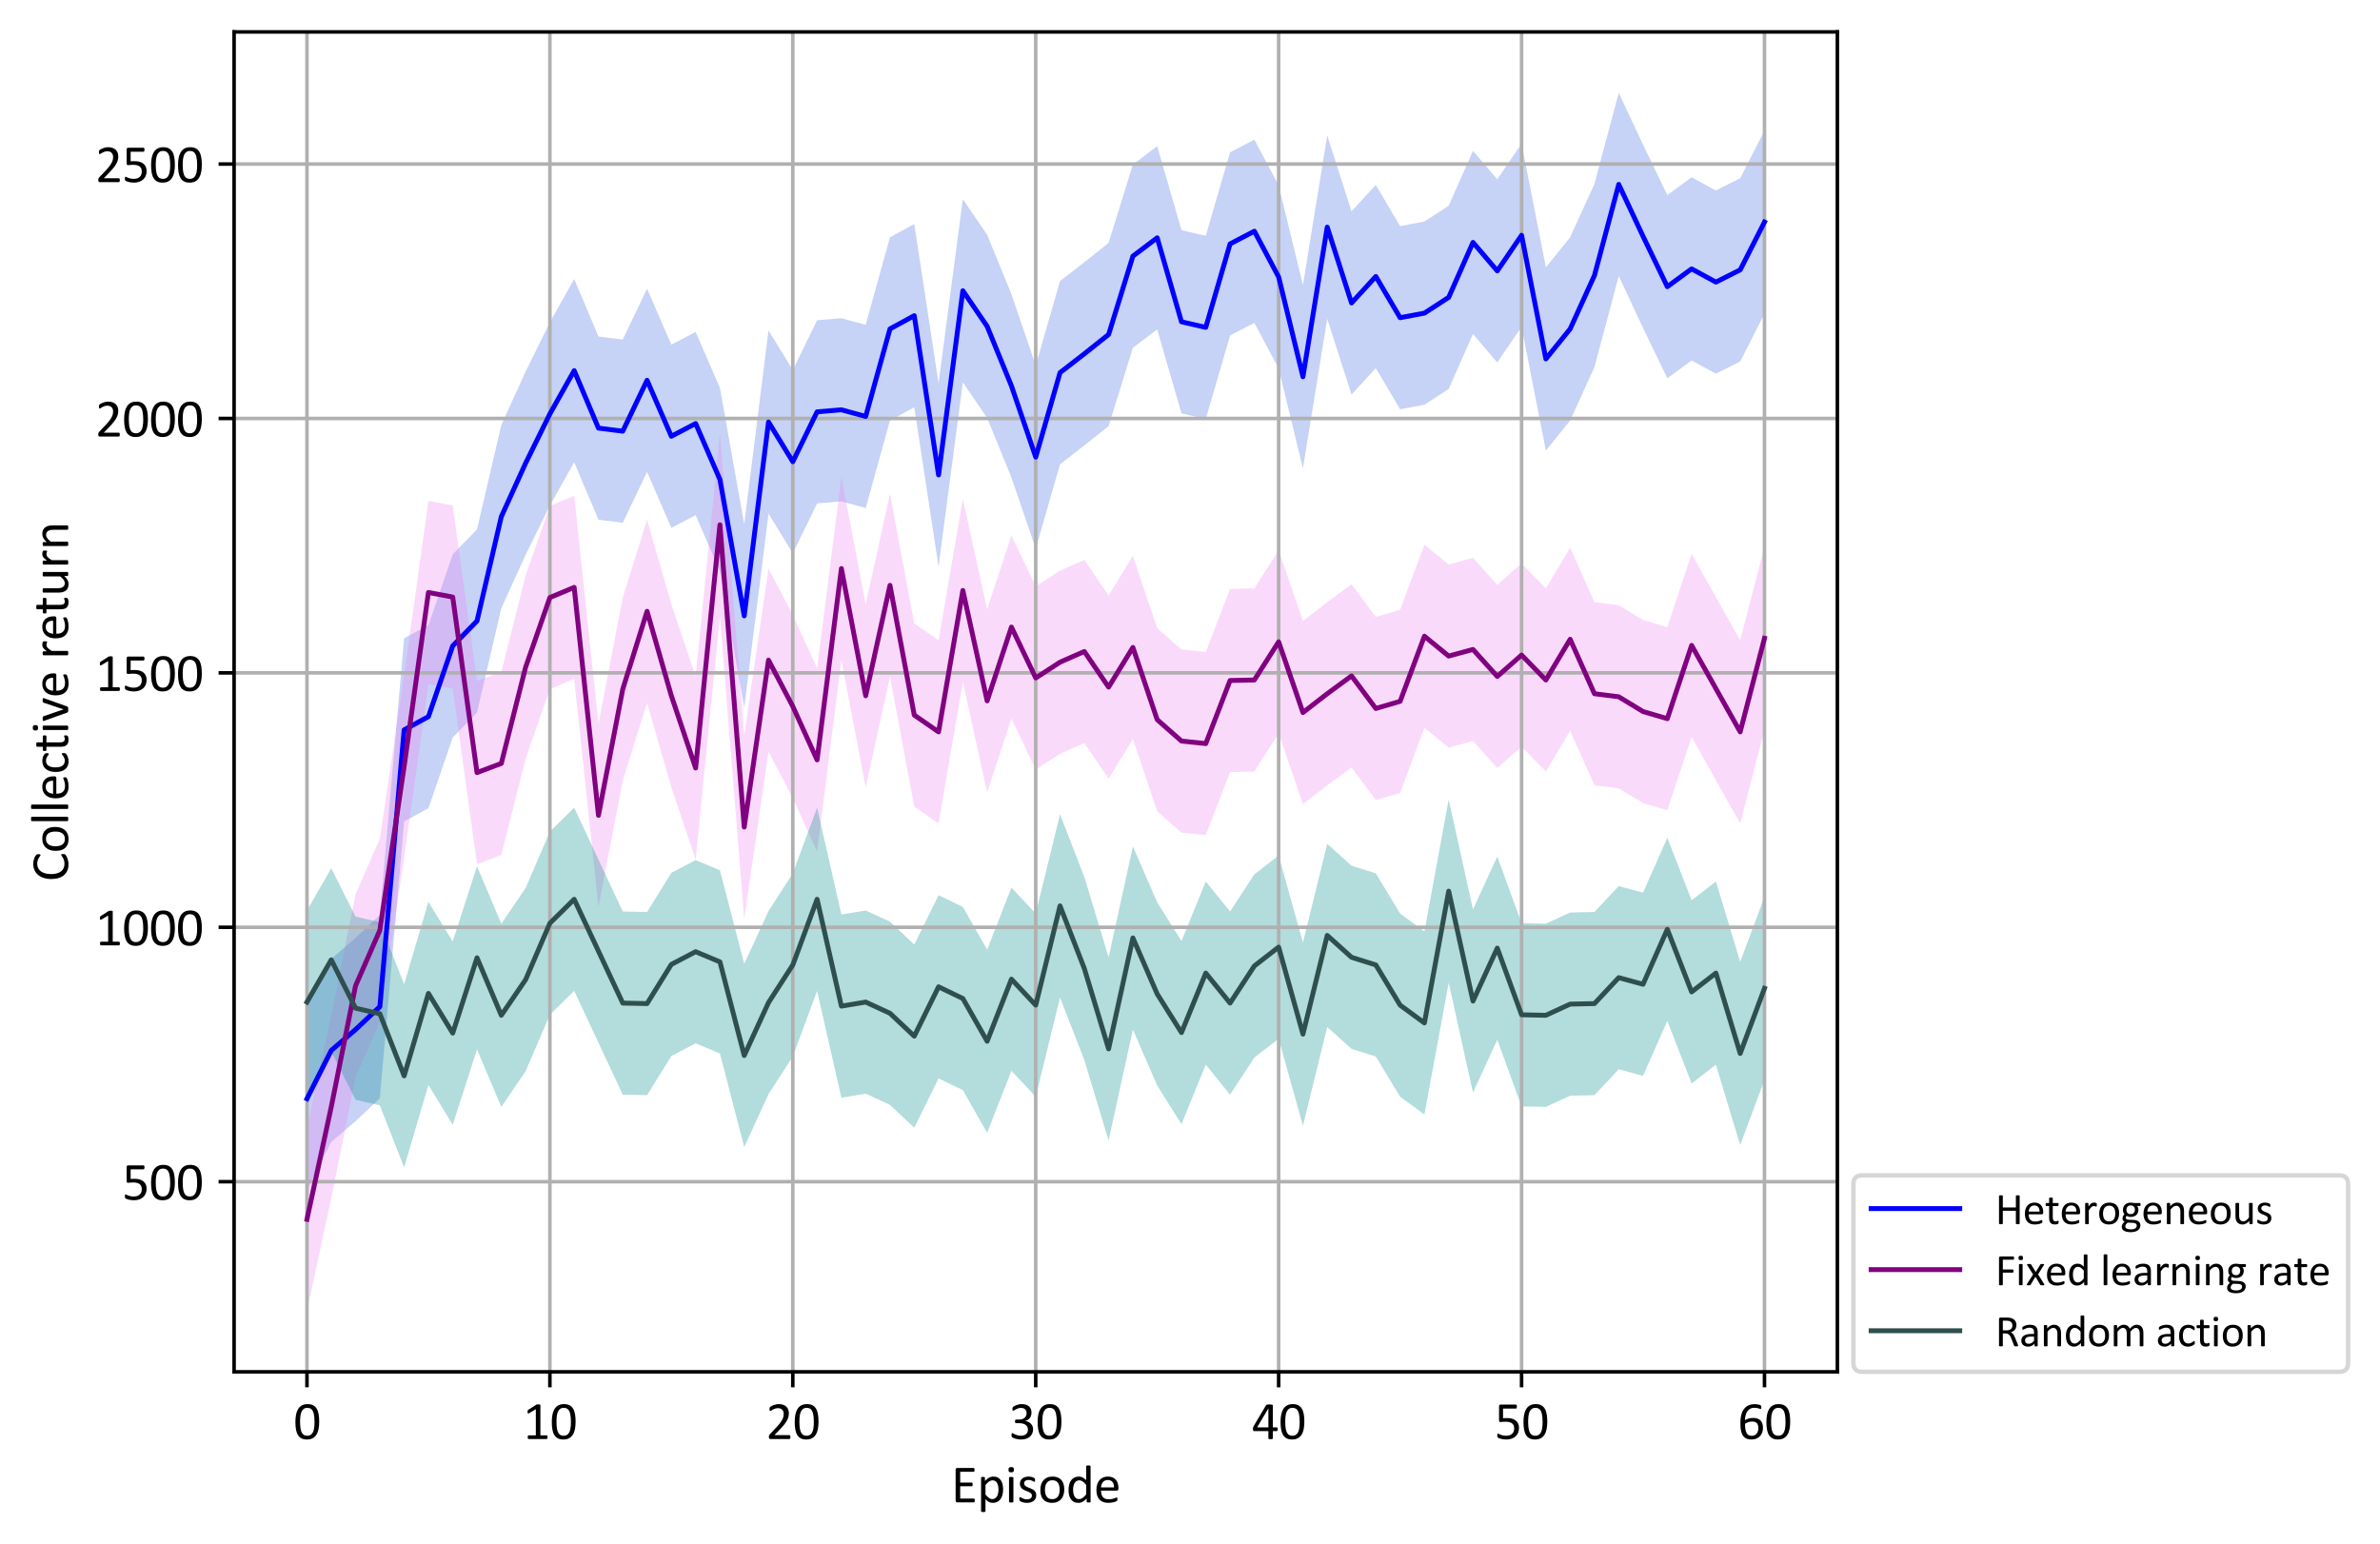 <?xml version="1.0" encoding="utf-8" standalone="no"?>
<!DOCTYPE svg PUBLIC "-//W3C//DTD SVG 1.1//EN"
  "http://www.w3.org/Graphics/SVG/1.1/DTD/svg11.dtd">
<svg height="348.391pt" version="1.1" viewBox="0 0 537.078 348.391" width="537.078pt" xmlns="http://www.w3.org/2000/svg" xmlns:xlink="http://www.w3.org/1999/xlink">
 <defs>
  <style type="text/css">*{stroke-linecap:butt;stroke-linejoin:round;}</style>
 </defs>
 <g id="figure_1">
  <g id="patch_1">
   <path d="M 0 348.391 
L 537.078 348.391 
L 537.078 0 
L 0 0 
z
" style="fill:#ffffff;"/>
  </g>
  <g id="axes_1">
   <g id="patch_2">
    <path d="M 52.826 309.6 
L 414.626 309.6 
L 414.626 7.2 
L 52.826 7.2 
z
" style="fill:#ffffff;"/>
   </g>
   <g id="PolyCollection_1">
    <path clip-path="url(#pb9761e4103)" d="M 69.271 227.3 
L 69.271 268.639 
L 74.753 257.73 
L 80.235 253.022 
L 85.717 247.855 
L 91.198 185.386 
L 96.68 182.4 
L 102.162 166.438 
L 107.644 160.811 
L 113.126 137.271 
L 118.607 125.213 
L 124.089 114.075 
L 129.571 104.314 
L 135.053 117.29 
L 140.535 117.979 
L 146.017 106.496 
L 151.498 119.127 
L 156.98 116.256 
L 162.462 128.888 
L 167.944 159.663 
L 173.426 115.912 
L 178.907 124.869 
L 184.389 113.615 
L 189.871 113.156 
L 195.353 114.649 
L 200.835 94.898 
L 206.317 91.912 
L 211.798 127.855 
L 217.28 86.285 
L 222.762 94.323 
L 228.244 107.759 
L 233.726 123.835 
L 239.207 104.773 
L 244.689 100.524 
L 250.171 96.161 
L 255.653 78.477 
L 261.135 74.343 
L 266.617 93.29 
L 272.098 94.553 
L 277.58 75.721 
L 283.062 72.85 
L 288.544 83.185 
L 294.026 105.692 
L 299.507 71.931 
L 304.989 89.041 
L 310.471 83.07 
L 315.953 92.371 
L 321.435 91.338 
L 326.917 87.778 
L 332.398 75.376 
L 337.88 81.807 
L 343.362 73.768 
L 348.844 101.673 
L 354.326 94.898 
L 359.807 82.84 
L 365.289 62.285 
L 370.771 73.998 
L 376.253 85.367 
L 381.735 81.347 
L 387.217 84.333 
L 392.698 81.577 
L 398.18 70.783 
L 398.18 29.443 
L 398.18 29.443 
L 392.698 40.237 
L 387.217 42.993 
L 381.735 40.008 
L 376.253 44.027 
L 370.771 32.658 
L 365.289 20.945 
L 359.807 41.5 
L 354.326 53.558 
L 348.844 60.333 
L 343.362 32.429 
L 337.88 40.467 
L 332.398 34.036 
L 326.917 46.438 
L 321.435 49.998 
L 315.953 51.032 
L 310.471 41.73 
L 304.989 47.701 
L 299.507 30.591 
L 294.026 64.352 
L 288.544 41.845 
L 283.062 31.51 
L 277.58 34.381 
L 272.098 53.213 
L 266.617 51.95 
L 261.135 33.003 
L 255.653 37.137 
L 250.171 54.821 
L 244.689 59.185 
L 239.207 63.433 
L 233.726 82.496 
L 228.244 66.419 
L 222.762 52.984 
L 217.28 44.945 
L 211.798 86.515 
L 206.317 50.572 
L 200.835 53.558 
L 195.353 73.309 
L 189.871 71.816 
L 184.389 72.276 
L 178.907 83.529 
L 173.426 74.572 
L 167.944 118.323 
L 162.462 87.548 
L 156.98 74.917 
L 151.498 77.788 
L 146.017 65.156 
L 140.535 76.639 
L 135.053 75.95 
L 129.571 62.974 
L 124.089 72.735 
L 118.607 83.874 
L 113.126 95.931 
L 107.644 119.472 
L 102.162 125.099 
L 96.68 141.06 
L 91.198 144.046 
L 85.717 206.515 
L 80.235 211.682 
L 74.753 216.39 
L 69.271 227.3 
z
" style="fill:#4169e1;fill-opacity:0.3;"/>
   </g>
   <g id="PolyCollection_2">
    <path clip-path="url(#pb9761e4103)" d="M 69.271 254.515 
L 69.271 295.855 
L 74.753 270.477 
L 80.235 243.146 
L 85.717 230.63 
L 91.198 193.654 
L 96.68 154.381 
L 102.162 155.414 
L 107.644 195.032 
L 113.126 192.965 
L 118.607 171.261 
L 124.089 155.529 
L 129.571 153.233 
L 135.053 204.678 
L 140.535 176.199 
L 146.017 158.63 
L 151.498 177.692 
L 156.98 193.998 
L 162.462 139.108 
L 167.944 207.319 
L 173.426 169.654 
L 178.907 180.103 
L 184.389 192.161 
L 189.871 148.984 
L 195.353 177.692 
L 200.835 152.773 
L 206.317 182.056 
L 211.798 185.845 
L 217.28 153.922 
L 222.762 178.84 
L 228.244 162.189 
L 233.726 173.673 
L 239.207 170.113 
L 244.689 167.701 
L 250.171 175.74 
L 255.653 166.783 
L 261.135 183.089 
L 266.617 187.912 
L 272.098 188.486 
L 277.58 174.247 
L 283.062 174.132 
L 288.544 165.52 
L 294.026 181.481 
L 299.507 177.233 
L 304.989 173.213 
L 310.471 180.563 
L 315.953 178.955 
L 321.435 164.256 
L 326.917 168.735 
L 332.398 167.242 
L 337.88 173.328 
L 343.362 168.505 
L 348.844 174.132 
L 354.326 164.945 
L 359.807 177.233 
L 365.289 177.922 
L 370.771 181.252 
L 376.253 182.859 
L 381.735 166.323 
L 387.217 176.084 
L 392.698 185.845 
L 398.18 164.716 
L 398.18 123.376 
L 398.18 123.376 
L 392.698 144.505 
L 387.217 134.744 
L 381.735 124.984 
L 376.253 141.52 
L 370.771 139.912 
L 365.289 136.582 
L 359.807 135.893 
L 354.326 123.606 
L 348.844 132.792 
L 343.362 127.166 
L 337.88 131.989 
L 332.398 125.902 
L 326.917 127.395 
L 321.435 122.917 
L 315.953 137.615 
L 310.471 139.223 
L 304.989 131.874 
L 299.507 135.893 
L 294.026 140.142 
L 288.544 124.18 
L 283.062 132.792 
L 277.58 132.907 
L 272.098 147.146 
L 266.617 146.572 
L 261.135 141.749 
L 255.653 125.443 
L 250.171 134.4 
L 244.689 126.362 
L 239.207 128.773 
L 233.726 132.333 
L 228.244 120.85 
L 222.762 137.5 
L 217.28 112.582 
L 211.798 144.505 
L 206.317 140.716 
L 200.835 111.433 
L 195.353 136.352 
L 189.871 107.644 
L 184.389 150.821 
L 178.907 138.764 
L 173.426 128.314 
L 167.944 165.979 
L 162.462 97.768 
L 156.98 152.658 
L 151.498 136.352 
L 146.017 117.29 
L 140.535 134.859 
L 135.053 163.338 
L 129.571 111.893 
L 124.089 114.189 
L 118.607 129.922 
L 113.126 151.625 
L 107.644 153.692 
L 102.162 114.075 
L 96.68 113.041 
L 91.198 152.314 
L 85.717 189.29 
L 80.235 201.807 
L 74.753 229.137 
L 69.271 254.515 
z
" style="fill:#ee82ee;fill-opacity:0.3;"/>
   </g>
   <g id="PolyCollection_3">
    <path clip-path="url(#pb9761e4103)" d="M 69.271 205.481 
L 69.271 246.821 
L 74.753 237.29 
L 80.235 248.199 
L 85.717 249.462 
L 91.198 263.472 
L 96.68 244.869 
L 102.162 253.826 
L 107.644 236.831 
L 113.126 249.807 
L 118.607 241.768 
L 124.089 229.022 
L 129.571 223.625 
L 135.053 235.338 
L 140.535 247.051 
L 146.017 247.166 
L 151.498 238.323 
L 156.98 235.453 
L 162.462 237.749 
L 167.944 258.878 
L 173.426 246.936 
L 178.907 238.438 
L 184.389 223.625 
L 189.871 247.74 
L 195.353 246.821 
L 200.835 249.347 
L 206.317 254.515 
L 211.798 243.376 
L 217.28 246.017 
L 222.762 255.663 
L 228.244 241.654 
L 233.726 247.51 
L 239.207 225.118 
L 244.689 239.242 
L 250.171 257.386 
L 255.653 232.352 
L 261.135 244.984 
L 266.617 253.711 
L 272.098 240.276 
L 277.58 247.051 
L 283.062 238.668 
L 288.544 234.419 
L 294.026 254.056 
L 299.507 231.778 
L 304.989 236.716 
L 310.471 238.438 
L 315.953 247.51 
L 321.435 251.529 
L 326.917 221.788 
L 332.398 246.591 
L 337.88 234.649 
L 343.362 249.692 
L 348.844 249.807 
L 354.326 247.28 
L 359.807 247.166 
L 365.289 241.309 
L 370.771 242.802 
L 376.253 230.4 
L 381.735 244.524 
L 387.217 240.276 
L 392.698 258.419 
L 398.18 243.721 
L 398.18 202.381 
L 398.18 202.381 
L 392.698 217.079 
L 387.217 198.936 
L 381.735 203.185 
L 376.253 189.06 
L 370.771 201.462 
L 365.289 199.969 
L 359.807 205.826 
L 354.326 205.941 
L 348.844 208.467 
L 343.362 208.352 
L 337.88 193.309 
L 332.398 205.252 
L 326.917 180.448 
L 321.435 210.189 
L 315.953 206.17 
L 310.471 197.099 
L 304.989 195.376 
L 299.507 190.438 
L 294.026 212.716 
L 288.544 193.079 
L 283.062 197.328 
L 277.58 205.711 
L 272.098 198.936 
L 266.617 212.371 
L 261.135 203.644 
L 255.653 191.012 
L 250.171 216.046 
L 244.689 197.902 
L 239.207 183.778 
L 233.726 206.17 
L 228.244 200.314 
L 222.762 214.323 
L 217.28 204.678 
L 211.798 202.036 
L 206.317 213.175 
L 200.835 208.008 
L 195.353 205.481 
L 189.871 206.4 
L 184.389 182.285 
L 178.907 197.099 
L 173.426 205.596 
L 167.944 217.539 
L 162.462 196.41 
L 156.98 194.113 
L 151.498 196.984 
L 146.017 205.826 
L 140.535 205.711 
L 135.053 193.998 
L 129.571 182.285 
L 124.089 187.682 
L 118.607 200.429 
L 113.126 208.467 
L 107.644 195.491 
L 102.162 212.486 
L 96.68 203.529 
L 91.198 222.132 
L 85.717 208.122 
L 80.235 206.859 
L 74.753 195.95 
L 69.271 205.481 
z
" style="fill:#008b8b;fill-opacity:0.3;"/>
   </g>
   <g id="matplotlib.axis_1">
    <g id="xtick_1">
     <g id="line2d_1">
      <path clip-path="url(#pb9761e4103)" d="M 69.271 309.6 
L 69.271 7.2 
" style="fill:none;stroke:#b0b0b0;stroke-linecap:square;stroke-width:0.8;"/>
     </g>
     <g id="line2d_2">
      <defs>
       <path d="M 0 0 
L 0 3.5 
" id="m181b2cfe13" style="stroke:#000000;stroke-width:0.8;"/>
      </defs>
      <g>
       <use style="stroke:#000000;stroke-width:0.8;" x="69.271" xlink:href="#m181b2cfe13" y="309.6"/>
      </g>
     </g>
     <g id="text_1">
      <!-- 0 -->
      <g transform="translate(66.23 324.762)scale(0.12 -0.12)">
       <defs>
        <path d="M 3022 2031 
Q 3022 1566 2948 1181 
Q 2875 797 2704 520 
Q 2534 244 2259 92 
Q 1984 -59 1581 -59 
Q 1200 -59 939 77 
Q 678 213 518 477 
Q 359 741 292 1127 
Q 225 1513 225 2013 
Q 225 2475 300 2861 
Q 375 3247 544 3523 
Q 713 3800 988 3951 
Q 1263 4103 1663 4103 
Q 2047 4103 2308 3967 
Q 2569 3831 2728 3567 
Q 2888 3303 2955 2917 
Q 3022 2531 3022 2031 
z
M 2472 1994 
Q 2472 2297 2450 2537 
Q 2428 2778 2386 2962 
Q 2344 3147 2276 3280 
Q 2209 3413 2115 3498 
Q 2022 3584 1901 3623 
Q 1781 3663 1631 3663 
Q 1366 3663 1200 3538 
Q 1034 3413 939 3194 
Q 844 2975 809 2681 
Q 775 2388 775 2050 
Q 775 1597 822 1280 
Q 869 963 970 763 
Q 1072 563 1230 472 
Q 1388 381 1613 381 
Q 1788 381 1920 437 
Q 2053 494 2148 598 
Q 2244 703 2306 850 
Q 2369 997 2406 1175 
Q 2444 1353 2458 1561 
Q 2472 1769 2472 1994 
z
" id="Calibri-30" transform="scale(0.016)"/>
       </defs>
       <use xlink:href="#Calibri-30"/>
      </g>
     </g>
    </g>
    <g id="xtick_2">
     <g id="line2d_3">
      <path clip-path="url(#pb9761e4103)" d="M 124.089 309.6 
L 124.089 7.2 
" style="fill:none;stroke:#b0b0b0;stroke-linecap:square;stroke-width:0.8;"/>
     </g>
     <g id="line2d_4">
      <g>
       <use style="stroke:#000000;stroke-width:0.8;" x="124.089" xlink:href="#m181b2cfe13" y="309.6"/>
      </g>
     </g>
     <g id="text_2">
      <!-- 10 -->
      <g transform="translate(118.007 324.762)scale(0.12 -0.12)">
       <defs>
        <path d="M 2897 213 
Q 2897 153 2887 112 
Q 2878 72 2862 47 
Q 2847 22 2826 11 
Q 2806 0 2784 0 
L 672 0 
Q 650 0 631 11 
Q 613 22 595 47 
Q 578 72 568 112 
Q 559 153 559 213 
Q 559 269 568 309 
Q 578 350 592 376 
Q 606 403 626 417 
Q 647 431 672 431 
L 1516 431 
L 1516 3506 
L 734 3041 
Q 675 3009 639 3003 
Q 603 2997 581 3017 
Q 559 3038 551 3084 
Q 544 3131 544 3203 
Q 544 3256 548 3293 
Q 553 3331 562 3356 
Q 572 3381 589 3400 
Q 606 3419 634 3438 
L 1566 4034 
Q 1578 4044 1597 4050 
Q 1616 4056 1644 4062 
Q 1672 4069 1709 4070 
Q 1747 4072 1803 4072 
Q 1878 4072 1928 4065 
Q 1978 4059 2006 4048 
Q 2034 4038 2043 4020 
Q 2053 4003 2053 3984 
L 2053 431 
L 2784 431 
Q 2809 431 2831 417 
Q 2853 403 2867 376 
Q 2881 350 2889 309 
Q 2897 269 2897 213 
z
" id="Calibri-31" transform="scale(0.016)"/>
       </defs>
       <use xlink:href="#Calibri-31"/>
       <use x="50.684" xlink:href="#Calibri-30"/>
      </g>
     </g>
    </g>
    <g id="xtick_3">
     <g id="line2d_5">
      <path clip-path="url(#pb9761e4103)" d="M 178.907 309.6 
L 178.907 7.2 
" style="fill:none;stroke:#b0b0b0;stroke-linecap:square;stroke-width:0.8;"/>
     </g>
     <g id="line2d_6">
      <g>
       <use style="stroke:#000000;stroke-width:0.8;" x="178.907" xlink:href="#m181b2cfe13" y="309.6"/>
      </g>
     </g>
     <g id="text_3">
      <!-- 20 -->
      <g transform="translate(172.825 324.762)scale(0.12 -0.12)">
       <defs>
        <path d="M 2888 231 
Q 2888 175 2880 131 
Q 2872 88 2858 58 
Q 2844 28 2820 14 
Q 2797 0 2769 0 
L 534 0 
Q 491 0 458 11 
Q 425 22 401 47 
Q 378 72 367 119 
Q 356 166 356 234 
Q 356 297 361 344 
Q 366 391 381 427 
Q 397 463 420 498 
Q 444 534 481 575 
L 1266 1406 
Q 1538 1694 1702 1922 
Q 1866 2150 1955 2337 
Q 2044 2525 2072 2678 
Q 2100 2831 2100 2966 
Q 2100 3100 2056 3220 
Q 2013 3341 1930 3431 
Q 1847 3522 1722 3575 
Q 1597 3628 1434 3628 
Q 1244 3628 1092 3575 
Q 941 3522 827 3459 
Q 713 3397 636 3344 
Q 559 3291 522 3291 
Q 500 3291 483 3303 
Q 466 3316 455 3344 
Q 444 3372 437 3419 
Q 431 3466 431 3531 
Q 431 3578 434 3612 
Q 438 3647 445 3672 
Q 453 3697 465 3719 
Q 478 3741 515 3773 
Q 553 3806 645 3862 
Q 738 3919 877 3973 
Q 1016 4028 1183 4065 
Q 1350 4103 1534 4103 
Q 1828 4103 2048 4020 
Q 2269 3938 2414 3794 
Q 2559 3650 2631 3459 
Q 2703 3269 2703 3053 
Q 2703 2859 2668 2667 
Q 2634 2475 2523 2251 
Q 2413 2028 2203 1754 
Q 1994 1481 1647 1125 
L 1006 456 
L 2766 456 
Q 2791 456 2814 442 
Q 2838 428 2855 400 
Q 2872 372 2880 330 
Q 2888 288 2888 231 
z
" id="Calibri-32" transform="scale(0.016)"/>
       </defs>
       <use xlink:href="#Calibri-32"/>
       <use x="50.684" xlink:href="#Calibri-30"/>
      </g>
     </g>
    </g>
    <g id="xtick_4">
     <g id="line2d_7">
      <path clip-path="url(#pb9761e4103)" d="M 233.726 309.6 
L 233.726 7.2 
" style="fill:none;stroke:#b0b0b0;stroke-linecap:square;stroke-width:0.8;"/>
     </g>
     <g id="line2d_8">
      <g>
       <use style="stroke:#000000;stroke-width:0.8;" x="233.726" xlink:href="#m181b2cfe13" y="309.6"/>
      </g>
     </g>
     <g id="text_4">
      <!-- 30 -->
      <g transform="translate(227.643 324.762)scale(0.12 -0.12)">
       <defs>
        <path d="M 2856 1156 
Q 2856 878 2759 654 
Q 2663 431 2481 272 
Q 2300 113 2034 27 
Q 1769 -59 1434 -59 
Q 1231 -59 1054 -26 
Q 878 6 740 51 
Q 603 97 512 145 
Q 422 194 398 216 
Q 375 238 362 259 
Q 350 281 340 312 
Q 331 344 326 389 
Q 322 434 322 500 
Q 322 613 344 656 
Q 366 700 406 700 
Q 434 700 517 650 
Q 600 600 729 542 
Q 859 484 1032 434 
Q 1206 384 1419 384 
Q 1625 384 1781 437 
Q 1938 491 2044 587 
Q 2150 684 2203 817 
Q 2256 950 2256 1106 
Q 2256 1278 2189 1415 
Q 2122 1553 1992 1653 
Q 1863 1753 1673 1806 
Q 1484 1859 1244 1859 
L 859 1859 
Q 834 1859 811 1870 
Q 788 1881 770 1906 
Q 753 1931 742 1972 
Q 731 2013 731 2078 
Q 731 2138 740 2177 
Q 750 2216 767 2239 
Q 784 2263 806 2273 
Q 828 2284 856 2284 
L 1209 2284 
Q 1416 2284 1580 2337 
Q 1744 2391 1858 2491 
Q 1972 2591 2033 2730 
Q 2094 2869 2094 3041 
Q 2094 3166 2053 3280 
Q 2013 3394 1931 3478 
Q 1850 3563 1723 3611 
Q 1597 3659 1431 3659 
Q 1250 3659 1098 3604 
Q 947 3550 828 3487 
Q 709 3425 631 3370 
Q 553 3316 522 3316 
Q 500 3316 483 3323 
Q 466 3331 455 3354 
Q 444 3378 439 3420 
Q 434 3463 434 3531 
Q 434 3578 437 3614 
Q 441 3650 450 3676 
Q 459 3703 471 3725 
Q 484 3747 514 3776 
Q 544 3806 634 3862 
Q 725 3919 858 3973 
Q 991 4028 1164 4065 
Q 1338 4103 1538 4103 
Q 1819 4103 2031 4031 
Q 2244 3959 2386 3828 
Q 2528 3697 2598 3514 
Q 2669 3331 2669 3109 
Q 2669 2919 2619 2755 
Q 2569 2591 2472 2464 
Q 2375 2338 2234 2248 
Q 2094 2159 1909 2125 
L 1909 2119 
Q 2119 2097 2292 2014 
Q 2466 1931 2591 1806 
Q 2716 1681 2786 1514 
Q 2856 1347 2856 1156 
z
" id="Calibri-33" transform="scale(0.016)"/>
       </defs>
       <use xlink:href="#Calibri-33"/>
       <use x="50.684" xlink:href="#Calibri-30"/>
      </g>
     </g>
    </g>
    <g id="xtick_5">
     <g id="line2d_9">
      <path clip-path="url(#pb9761e4103)" d="M 288.544 309.6 
L 288.544 7.2 
" style="fill:none;stroke:#b0b0b0;stroke-linecap:square;stroke-width:0.8;"/>
     </g>
     <g id="line2d_10">
      <g>
       <use style="stroke:#000000;stroke-width:0.8;" x="288.544" xlink:href="#m181b2cfe13" y="309.6"/>
      </g>
     </g>
     <g id="text_5">
      <!-- 40 -->
      <g transform="translate(282.461 324.762)scale(0.12 -0.12)">
       <defs>
        <path d="M 3059 1150 
Q 3059 1047 3028 987 
Q 2997 928 2941 928 
L 2484 928 
L 2484 78 
Q 2484 53 2471 36 
Q 2459 19 2428 6 
Q 2397 -6 2347 -12 
Q 2297 -19 2219 -19 
Q 2144 -19 2094 -12 
Q 2044 -6 2014 6 
Q 1984 19 1973 36 
Q 1963 53 1963 78 
L 1963 928 
L 294 928 
Q 256 928 231 937 
Q 206 947 186 972 
Q 166 997 158 1044 
Q 150 1091 150 1166 
Q 150 1225 153 1272 
Q 156 1319 165 1358 
Q 175 1397 190 1433 
Q 206 1469 228 1509 
L 1684 3966 
Q 1700 3991 1729 4009 
Q 1759 4028 1806 4040 
Q 1853 4053 1922 4058 
Q 1991 4063 2084 4063 
Q 2188 4063 2264 4055 
Q 2341 4047 2387 4034 
Q 2434 4022 2459 4001 
Q 2484 3981 2484 3953 
L 2484 1372 
L 2941 1372 
Q 2994 1372 3026 1317 
Q 3059 1263 3059 1150 
z
M 1963 3591 
L 1956 3591 
L 641 1372 
L 1963 1372 
L 1963 3591 
z
" id="Calibri-34" transform="scale(0.016)"/>
       </defs>
       <use xlink:href="#Calibri-34"/>
       <use x="50.684" xlink:href="#Calibri-30"/>
      </g>
     </g>
    </g>
    <g id="xtick_6">
     <g id="line2d_11">
      <path clip-path="url(#pb9761e4103)" d="M 343.362 309.6 
L 343.362 7.2 
" style="fill:none;stroke:#b0b0b0;stroke-linecap:square;stroke-width:0.8;"/>
     </g>
     <g id="line2d_12">
      <g>
       <use style="stroke:#000000;stroke-width:0.8;" x="343.362" xlink:href="#m181b2cfe13" y="309.6"/>
      </g>
     </g>
     <g id="text_6">
      <!-- 50 -->
      <g transform="translate(337.279 324.762)scale(0.12 -0.12)">
       <defs>
        <path d="M 2869 1300 
Q 2869 975 2759 722 
Q 2650 469 2450 295 
Q 2250 122 1973 31 
Q 1697 -59 1359 -59 
Q 1172 -59 1003 -32 
Q 834 -6 703 33 
Q 572 72 487 109 
Q 403 147 379 169 
Q 356 191 347 209 
Q 338 228 330 254 
Q 322 281 319 322 
Q 316 363 316 419 
Q 316 472 320 514 
Q 325 556 337 582 
Q 350 609 367 621 
Q 384 634 406 634 
Q 438 634 503 595 
Q 569 556 680 511 
Q 791 466 955 425 
Q 1119 384 1344 384 
Q 1553 384 1728 434 
Q 1903 484 2029 590 
Q 2156 697 2228 858 
Q 2300 1019 2300 1250 
Q 2300 1444 2239 1592 
Q 2178 1741 2051 1839 
Q 1925 1938 1731 1986 
Q 1538 2034 1269 2034 
Q 1078 2034 940 2015 
Q 803 1997 684 1997 
Q 597 1997 559 2037 
Q 522 2078 522 2194 
L 522 3841 
Q 522 3944 570 3994 
Q 619 4044 709 4044 
L 2500 4044 
Q 2525 4044 2548 4030 
Q 2572 4016 2587 3987 
Q 2603 3959 2611 3915 
Q 2619 3872 2619 3813 
Q 2619 3700 2587 3637 
Q 2556 3575 2500 3575 
L 991 3575 
L 991 2441 
Q 1100 2456 1214 2459 
Q 1328 2463 1478 2463 
Q 1825 2463 2084 2380 
Q 2344 2297 2517 2145 
Q 2691 1994 2780 1778 
Q 2869 1563 2869 1300 
z
" id="Calibri-35" transform="scale(0.016)"/>
       </defs>
       <use xlink:href="#Calibri-35"/>
       <use x="50.684" xlink:href="#Calibri-30"/>
      </g>
     </g>
    </g>
    <g id="xtick_7">
     <g id="line2d_13">
      <path clip-path="url(#pb9761e4103)" d="M 398.18 309.6 
L 398.18 7.2 
" style="fill:none;stroke:#b0b0b0;stroke-linecap:square;stroke-width:0.8;"/>
     </g>
     <g id="line2d_14">
      <g>
       <use style="stroke:#000000;stroke-width:0.8;" x="398.18" xlink:href="#m181b2cfe13" y="309.6"/>
      </g>
     </g>
     <g id="text_7">
      <!-- 60 -->
      <g transform="translate(392.098 324.762)scale(0.12 -0.12)">
       <defs>
        <path d="M 2991 1309 
Q 2991 1044 2909 795 
Q 2828 547 2659 358 
Q 2491 169 2231 55 
Q 1972 -59 1619 -59 
Q 1366 -59 1172 3 
Q 978 66 834 181 
Q 691 297 595 465 
Q 500 634 442 850 
Q 384 1066 359 1322 
Q 334 1578 334 1872 
Q 334 2131 362 2397 
Q 391 2663 462 2909 
Q 534 3156 657 3373 
Q 781 3591 967 3752 
Q 1153 3913 1412 4006 
Q 1672 4100 2016 4100 
Q 2131 4100 2250 4086 
Q 2369 4072 2469 4048 
Q 2569 4025 2637 3997 
Q 2706 3969 2728 3951 
Q 2750 3934 2761 3914 
Q 2772 3894 2778 3870 
Q 2784 3847 2787 3817 
Q 2791 3788 2791 3744 
Q 2791 3688 2789 3647 
Q 2788 3606 2777 3581 
Q 2766 3556 2748 3543 
Q 2731 3531 2703 3531 
Q 2669 3531 2609 3553 
Q 2550 3575 2465 3601 
Q 2381 3628 2261 3650 
Q 2141 3672 1981 3672 
Q 1691 3672 1481 3553 
Q 1272 3434 1139 3234 
Q 1006 3034 942 2770 
Q 878 2506 869 2219 
Q 950 2266 1051 2312 
Q 1153 2359 1273 2396 
Q 1394 2434 1528 2457 
Q 1663 2481 1816 2481 
Q 2144 2481 2369 2392 
Q 2594 2303 2733 2145 
Q 2872 1988 2931 1773 
Q 2991 1559 2991 1309 
z
M 2447 1259 
Q 2447 1441 2411 1589 
Q 2375 1738 2290 1841 
Q 2206 1944 2065 2000 
Q 1925 2056 1719 2056 
Q 1603 2056 1487 2036 
Q 1372 2016 1264 1980 
Q 1156 1944 1057 1895 
Q 959 1847 878 1791 
Q 878 1388 929 1116 
Q 981 844 1079 680 
Q 1178 516 1325 445 
Q 1472 375 1669 375 
Q 1869 375 2016 450 
Q 2163 525 2259 651 
Q 2356 778 2401 936 
Q 2447 1094 2447 1259 
z
" id="Calibri-36" transform="scale(0.016)"/>
       </defs>
       <use xlink:href="#Calibri-36"/>
       <use x="50.684" xlink:href="#Calibri-30"/>
      </g>
     </g>
    </g>
    <g id="text_8">
     <!-- Episode -->
     <g transform="translate(214.618 339.058)scale(0.12 -0.12)">
      <defs>
       <path d="M 2788 222 
Q 2788 166 2781 123 
Q 2775 81 2759 53 
Q 2744 25 2723 12 
Q 2703 0 2678 0 
L 738 0 
Q 666 0 602 48 
Q 538 97 538 219 
L 538 3825 
Q 538 3947 602 3995 
Q 666 4044 738 4044 
L 2656 4044 
Q 2681 4044 2701 4031 
Q 2722 4019 2734 3991 
Q 2747 3963 2755 3920 
Q 2763 3878 2763 3816 
Q 2763 3759 2755 3717 
Q 2747 3675 2734 3648 
Q 2722 3622 2701 3609 
Q 2681 3597 2656 3597 
L 1075 3597 
L 1075 2328 
L 2431 2328 
Q 2456 2328 2476 2314 
Q 2497 2300 2511 2275 
Q 2525 2250 2531 2206 
Q 2538 2163 2538 2103 
Q 2538 2047 2531 2006 
Q 2525 1966 2511 1941 
Q 2497 1916 2476 1905 
Q 2456 1894 2431 1894 
L 1075 1894 
L 1075 447 
L 2678 447 
Q 2703 447 2723 434 
Q 2744 422 2759 395 
Q 2775 369 2781 326 
Q 2788 284 2788 222 
z
" id="Calibri-45" transform="scale(0.016)"/>
       <path d="M 3066 1528 
Q 3066 1159 2986 865 
Q 2906 572 2751 367 
Q 2597 163 2369 52 
Q 2141 -59 1847 -59 
Q 1722 -59 1615 -34 
Q 1509 -9 1407 44 
Q 1306 97 1206 178 
Q 1106 259 994 369 
L 994 -1038 
Q 994 -1063 981 -1081 
Q 969 -1100 941 -1112 
Q 913 -1125 863 -1131 
Q 813 -1138 734 -1138 
Q 659 -1138 609 -1131 
Q 559 -1125 529 -1112 
Q 500 -1100 489 -1081 
Q 478 -1063 478 -1038 
L 478 2891 
Q 478 2919 487 2936 
Q 497 2953 525 2965 
Q 553 2978 597 2983 
Q 641 2988 703 2988 
Q 769 2988 811 2983 
Q 853 2978 881 2965 
Q 909 2953 920 2936 
Q 931 2919 931 2891 
L 931 2513 
Q 1059 2644 1178 2741 
Q 1297 2838 1417 2902 
Q 1538 2966 1664 2998 
Q 1791 3031 1931 3031 
Q 2238 3031 2453 2912 
Q 2669 2794 2805 2587 
Q 2941 2381 3003 2107 
Q 3066 1834 3066 1528 
z
M 2522 1469 
Q 2522 1684 2489 1886 
Q 2456 2088 2376 2244 
Q 2297 2400 2162 2494 
Q 2028 2588 1828 2588 
Q 1728 2588 1631 2558 
Q 1534 2528 1434 2464 
Q 1334 2400 1225 2295 
Q 1116 2191 994 2038 
L 994 919 
Q 1206 659 1397 521 
Q 1588 384 1797 384 
Q 1991 384 2130 478 
Q 2269 572 2355 728 
Q 2441 884 2481 1078 
Q 2522 1272 2522 1469 
z
" id="Calibri-70" transform="scale(0.016)"/>
       <path d="M 994 78 
Q 994 53 981 36 
Q 969 19 941 6 
Q 913 -6 863 -12 
Q 813 -19 734 -19 
Q 659 -19 609 -12 
Q 559 -6 529 6 
Q 500 19 489 36 
Q 478 53 478 78 
L 478 2891 
Q 478 2913 489 2931 
Q 500 2950 529 2962 
Q 559 2975 609 2981 
Q 659 2988 734 2988 
Q 813 2988 863 2981 
Q 913 2975 941 2962 
Q 969 2950 981 2931 
Q 994 2913 994 2891 
L 994 78 
z
M 1053 3841 
Q 1053 3659 984 3593 
Q 916 3528 731 3528 
Q 550 3528 483 3592 
Q 416 3656 416 3834 
Q 416 4016 484 4081 
Q 553 4147 738 4147 
Q 919 4147 986 4083 
Q 1053 4019 1053 3841 
z
" id="Calibri-69" transform="scale(0.016)"/>
       <path d="M 2244 844 
Q 2244 628 2164 459 
Q 2084 291 1937 175 
Q 1791 59 1587 0 
Q 1384 -59 1141 -59 
Q 991 -59 855 -36 
Q 719 -13 611 23 
Q 503 59 428 98 
Q 353 138 318 169 
Q 284 200 268 256 
Q 253 313 253 409 
Q 253 469 259 509 
Q 266 550 275 575 
Q 284 600 301 611 
Q 319 622 341 622 
Q 375 622 442 580 
Q 509 538 607 488 
Q 706 438 840 395 
Q 975 353 1150 353 
Q 1281 353 1387 381 
Q 1494 409 1572 464 
Q 1650 519 1692 603 
Q 1734 688 1734 803 
Q 1734 922 1673 1003 
Q 1613 1084 1513 1146 
Q 1413 1209 1288 1257 
Q 1163 1306 1030 1359 
Q 897 1413 770 1480 
Q 644 1547 544 1644 
Q 444 1741 383 1875 
Q 322 2009 322 2197 
Q 322 2363 386 2514 
Q 450 2666 578 2780 
Q 706 2894 898 2962 
Q 1091 3031 1347 3031 
Q 1459 3031 1571 3012 
Q 1684 2994 1775 2966 
Q 1866 2938 1930 2905 
Q 1994 2872 2026 2847 
Q 2059 2822 2070 2803 
Q 2081 2784 2086 2761 
Q 2091 2738 2095 2703 
Q 2100 2669 2100 2619 
Q 2100 2566 2095 2527 
Q 2091 2488 2080 2463 
Q 2069 2438 2053 2427 
Q 2038 2416 2019 2416 
Q 1991 2416 1937 2450 
Q 1884 2484 1800 2523 
Q 1716 2563 1602 2597 
Q 1488 2631 1341 2631 
Q 1209 2631 1109 2601 
Q 1009 2572 945 2517 
Q 881 2463 848 2388 
Q 816 2313 816 2225 
Q 816 2103 878 2020 
Q 941 1938 1041 1875 
Q 1141 1813 1269 1763 
Q 1397 1713 1530 1659 
Q 1663 1606 1792 1540 
Q 1922 1475 2022 1381 
Q 2122 1288 2183 1156 
Q 2244 1025 2244 844 
z
" id="Calibri-73" transform="scale(0.016)"/>
       <path d="M 3094 1516 
Q 3094 1172 3003 883 
Q 2913 594 2733 384 
Q 2553 175 2283 58 
Q 2013 -59 1656 -59 
Q 1309 -59 1051 44 
Q 794 147 622 344 
Q 450 541 365 822 
Q 281 1103 281 1459 
Q 281 1803 370 2092 
Q 459 2381 639 2590 
Q 819 2800 1087 2915 
Q 1356 3031 1716 3031 
Q 2063 3031 2320 2928 
Q 2578 2825 2750 2628 
Q 2922 2431 3008 2150 
Q 3094 1869 3094 1516 
z
M 2550 1481 
Q 2550 1709 2508 1912 
Q 2466 2116 2369 2269 
Q 2272 2422 2106 2511 
Q 1941 2600 1694 2600 
Q 1466 2600 1302 2519 
Q 1138 2438 1031 2289 
Q 925 2141 873 1937 
Q 822 1734 822 1494 
Q 822 1263 864 1059 
Q 906 856 1004 704 
Q 1103 553 1268 464 
Q 1434 375 1681 375 
Q 1906 375 2072 456 
Q 2238 538 2344 684 
Q 2450 831 2500 1034 
Q 2550 1238 2550 1481 
z
" id="Calibri-6f" transform="scale(0.016)"/>
       <path d="M 2888 78 
Q 2888 53 2877 34 
Q 2866 16 2839 5 
Q 2813 -6 2769 -12 
Q 2725 -19 2663 -19 
Q 2597 -19 2553 -12 
Q 2509 -6 2481 5 
Q 2453 16 2440 34 
Q 2428 53 2428 78 
L 2428 450 
Q 2206 209 1967 75 
Q 1728 -59 1444 -59 
Q 1134 -59 915 61 
Q 697 181 561 386 
Q 425 591 362 867 
Q 300 1144 300 1450 
Q 300 1813 378 2105 
Q 456 2397 609 2603 
Q 763 2809 989 2920 
Q 1216 3031 1513 3031 
Q 1759 3031 1964 2923 
Q 2169 2816 2369 2606 
L 2369 4241 
Q 2369 4263 2380 4283 
Q 2391 4303 2422 4314 
Q 2453 4325 2501 4333 
Q 2550 4341 2625 4341 
Q 2703 4341 2753 4333 
Q 2803 4325 2831 4314 
Q 2859 4303 2873 4283 
Q 2888 4263 2888 4241 
L 2888 78 
z
M 2369 2056 
Q 2159 2316 1964 2452 
Q 1769 2588 1556 2588 
Q 1359 2588 1221 2494 
Q 1084 2400 998 2247 
Q 913 2094 873 1900 
Q 834 1706 834 1506 
Q 834 1294 867 1091 
Q 900 888 981 730 
Q 1063 572 1197 476 
Q 1331 381 1534 381 
Q 1638 381 1733 409 
Q 1828 438 1928 503 
Q 2028 569 2137 673 
Q 2247 778 2369 931 
L 2369 2056 
z
" id="Calibri-64" transform="scale(0.016)"/>
       <path d="M 2878 1606 
Q 2878 1484 2817 1432 
Q 2756 1381 2678 1381 
L 834 1381 
Q 834 1147 881 959 
Q 928 772 1037 637 
Q 1147 503 1322 431 
Q 1497 359 1750 359 
Q 1950 359 2106 392 
Q 2263 425 2377 465 
Q 2491 506 2564 539 
Q 2638 572 2675 572 
Q 2697 572 2714 561 
Q 2731 550 2740 528 
Q 2750 506 2754 467 
Q 2759 428 2759 372 
Q 2759 331 2756 301 
Q 2753 272 2748 248 
Q 2744 225 2733 206 
Q 2722 188 2705 170 
Q 2688 153 2603 114 
Q 2519 75 2384 37 
Q 2250 0 2073 -29 
Q 1897 -59 1697 -59 
Q 1350 -59 1089 37 
Q 828 134 650 325 
Q 472 516 381 803 
Q 291 1091 291 1472 
Q 291 1834 384 2123 
Q 478 2413 654 2614 
Q 831 2816 1081 2923 
Q 1331 3031 1641 3031 
Q 1972 3031 2205 2925 
Q 2438 2819 2588 2639 
Q 2738 2459 2808 2217 
Q 2878 1975 2878 1700 
L 2878 1606 
z
M 2359 1759 
Q 2369 2166 2180 2397 
Q 1991 2628 1619 2628 
Q 1428 2628 1284 2556 
Q 1141 2484 1044 2365 
Q 947 2247 894 2089 
Q 841 1931 834 1759 
L 2359 1759 
z
" id="Calibri-65" transform="scale(0.016)"/>
      </defs>
      <use xlink:href="#Calibri-45"/>
      <use x="48.828" xlink:href="#Calibri-70"/>
      <use x="101.367" xlink:href="#Calibri-69"/>
      <use x="124.316" xlink:href="#Calibri-73"/>
      <use x="163.428" xlink:href="#Calibri-6f"/>
      <use x="216.162" xlink:href="#Calibri-64"/>
      <use x="268.701" xlink:href="#Calibri-65"/>
     </g>
    </g>
   </g>
   <g id="matplotlib.axis_2">
    <g id="ytick_1">
     <g id="line2d_15">
      <path clip-path="url(#pb9761e4103)" d="M 52.826 266.687 
L 414.626 266.687 
" style="fill:none;stroke:#b0b0b0;stroke-linecap:square;stroke-width:0.8;"/>
     </g>
     <g id="line2d_16">
      <defs>
       <path d="M 0 0 
L -3.5 0 
" id="m22dbc604db" style="stroke:#000000;stroke-width:0.8;"/>
      </defs>
      <g>
       <use style="stroke:#000000;stroke-width:0.8;" x="52.826" xlink:href="#m22dbc604db" y="266.687"/>
      </g>
     </g>
     <g id="text_9">
      <!-- 500 -->
      <g transform="translate(27.578 270.768)scale(0.12 -0.12)">
       <use xlink:href="#Calibri-35"/>
       <use x="50.684" xlink:href="#Calibri-30"/>
       <use x="101.367" xlink:href="#Calibri-30"/>
      </g>
     </g>
    </g>
    <g id="ytick_2">
     <g id="line2d_17">
      <path clip-path="url(#pb9761e4103)" d="M 52.826 209.271 
L 414.626 209.271 
" style="fill:none;stroke:#b0b0b0;stroke-linecap:square;stroke-width:0.8;"/>
     </g>
     <g id="line2d_18">
      <g>
       <use style="stroke:#000000;stroke-width:0.8;" x="52.826" xlink:href="#m22dbc604db" y="209.271"/>
      </g>
     </g>
     <g id="text_10">
      <!-- 1000 -->
      <g transform="translate(21.496 213.352)scale(0.12 -0.12)">
       <use xlink:href="#Calibri-31"/>
       <use x="50.684" xlink:href="#Calibri-30"/>
       <use x="101.367" xlink:href="#Calibri-30"/>
       <use x="152.051" xlink:href="#Calibri-30"/>
      </g>
     </g>
    </g>
    <g id="ytick_3">
     <g id="line2d_19">
      <path clip-path="url(#pb9761e4103)" d="M 52.826 151.855 
L 414.626 151.855 
" style="fill:none;stroke:#b0b0b0;stroke-linecap:square;stroke-width:0.8;"/>
     </g>
     <g id="line2d_20">
      <g>
       <use style="stroke:#000000;stroke-width:0.8;" x="52.826" xlink:href="#m22dbc604db" y="151.855"/>
      </g>
     </g>
     <g id="text_11">
      <!-- 1500 -->
      <g transform="translate(21.496 155.935)scale(0.12 -0.12)">
       <use xlink:href="#Calibri-31"/>
       <use x="50.684" xlink:href="#Calibri-35"/>
       <use x="101.367" xlink:href="#Calibri-30"/>
       <use x="152.051" xlink:href="#Calibri-30"/>
      </g>
     </g>
    </g>
    <g id="ytick_4">
     <g id="line2d_21">
      <path clip-path="url(#pb9761e4103)" d="M 52.826 94.438 
L 414.626 94.438 
" style="fill:none;stroke:#b0b0b0;stroke-linecap:square;stroke-width:0.8;"/>
     </g>
     <g id="line2d_22">
      <g>
       <use style="stroke:#000000;stroke-width:0.8;" x="52.826" xlink:href="#m22dbc604db" y="94.438"/>
      </g>
     </g>
     <g id="text_12">
      <!-- 2000 -->
      <g transform="translate(21.496 98.519)scale(0.12 -0.12)">
       <use xlink:href="#Calibri-32"/>
       <use x="50.684" xlink:href="#Calibri-30"/>
       <use x="101.367" xlink:href="#Calibri-30"/>
       <use x="152.051" xlink:href="#Calibri-30"/>
      </g>
     </g>
    </g>
    <g id="ytick_5">
     <g id="line2d_23">
      <path clip-path="url(#pb9761e4103)" d="M 52.826 37.022 
L 414.626 37.022 
" style="fill:none;stroke:#b0b0b0;stroke-linecap:square;stroke-width:0.8;"/>
     </g>
     <g id="line2d_24">
      <g>
       <use style="stroke:#000000;stroke-width:0.8;" x="52.826" xlink:href="#m22dbc604db" y="37.022"/>
      </g>
     </g>
     <g id="text_13">
      <!-- 2500 -->
      <g transform="translate(21.496 41.103)scale(0.12 -0.12)">
       <use xlink:href="#Calibri-32"/>
       <use x="50.684" xlink:href="#Calibri-35"/>
       <use x="101.367" xlink:href="#Calibri-30"/>
       <use x="152.051" xlink:href="#Calibri-30"/>
      </g>
     </g>
    </g>
    <g id="text_14">
     <!-- Collective return -->
     <g transform="translate(15.362 198.963)rotate(-90)scale(0.12 -0.12)">
      <defs>
       <path d="M 3238 572 
Q 3238 522 3234 484 
Q 3231 447 3223 419 
Q 3216 391 3203 369 
Q 3191 347 3159 315 
Q 3128 284 3028 220 
Q 2928 156 2779 95 
Q 2631 34 2439 -8 
Q 2247 -50 2019 -50 
Q 1625 -50 1308 81 
Q 991 213 767 469 
Q 544 725 423 1101 
Q 303 1478 303 1969 
Q 303 2472 433 2865 
Q 563 3259 797 3532 
Q 1031 3806 1357 3950 
Q 1684 4094 2081 4094 
Q 2256 4094 2422 4061 
Q 2588 4028 2728 3978 
Q 2869 3928 2978 3862 
Q 3088 3797 3130 3755 
Q 3172 3713 3184 3691 
Q 3197 3669 3205 3639 
Q 3213 3609 3217 3568 
Q 3222 3528 3222 3472 
Q 3222 3409 3215 3365 
Q 3209 3322 3196 3292 
Q 3184 3263 3167 3248 
Q 3150 3234 3125 3234 
Q 3081 3234 3003 3295 
Q 2925 3356 2801 3429 
Q 2678 3503 2501 3564 
Q 2325 3625 2078 3625 
Q 1809 3625 1589 3517 
Q 1369 3409 1212 3200 
Q 1056 2991 970 2689 
Q 884 2388 884 2000 
Q 884 1616 967 1320 
Q 1050 1025 1204 826 
Q 1359 628 1584 526 
Q 1809 425 2094 425 
Q 2334 425 2514 484 
Q 2694 544 2820 617 
Q 2947 691 3028 750 
Q 3109 809 3156 809 
Q 3178 809 3193 800 
Q 3209 791 3218 764 
Q 3228 738 3233 691 
Q 3238 644 3238 572 
z
" id="Calibri-43" transform="scale(0.016)"/>
       <path d="M 994 78 
Q 994 53 981 36 
Q 969 19 941 6 
Q 913 -6 863 -12 
Q 813 -19 734 -19 
Q 659 -19 609 -12 
Q 559 -6 529 6 
Q 500 19 489 36 
Q 478 53 478 78 
L 478 4253 
Q 478 4278 489 4297 
Q 500 4316 529 4328 
Q 559 4341 609 4347 
Q 659 4353 734 4353 
Q 813 4353 863 4347 
Q 913 4341 941 4328 
Q 969 4316 981 4297 
Q 994 4278 994 4253 
L 994 78 
z
" id="Calibri-6c" transform="scale(0.016)"/>
       <path d="M 2500 506 
Q 2500 453 2497 414 
Q 2494 375 2486 348 
Q 2478 322 2467 301 
Q 2456 281 2417 242 
Q 2378 203 2284 145 
Q 2191 88 2073 42 
Q 1956 -3 1818 -31 
Q 1681 -59 1534 -59 
Q 1231 -59 997 41 
Q 763 141 605 333 
Q 447 525 364 804 
Q 281 1084 281 1450 
Q 281 1866 382 2164 
Q 484 2463 661 2653 
Q 838 2844 1077 2936 
Q 1316 3028 1594 3028 
Q 1728 3028 1854 3003 
Q 1981 2978 2087 2937 
Q 2194 2897 2276 2844 
Q 2359 2791 2396 2753 
Q 2434 2716 2448 2694 
Q 2463 2672 2472 2642 
Q 2481 2613 2484 2575 
Q 2488 2538 2488 2481 
Q 2488 2359 2459 2311 
Q 2431 2263 2391 2263 
Q 2344 2263 2283 2314 
Q 2222 2366 2128 2428 
Q 2034 2491 1901 2542 
Q 1769 2594 1588 2594 
Q 1216 2594 1017 2308 
Q 819 2022 819 1478 
Q 819 1206 870 1001 
Q 922 797 1022 659 
Q 1122 522 1267 455 
Q 1413 388 1600 388 
Q 1778 388 1912 444 
Q 2047 500 2145 567 
Q 2244 634 2311 689 
Q 2378 744 2416 744 
Q 2438 744 2453 731 
Q 2469 719 2480 689 
Q 2491 659 2495 614 
Q 2500 569 2500 506 
z
" id="Calibri-63" transform="scale(0.016)"/>
       <path d="M 1941 284 
Q 1941 194 1928 141 
Q 1916 88 1891 63 
Q 1866 38 1816 16 
Q 1766 -6 1702 -20 
Q 1638 -34 1566 -43 
Q 1494 -53 1422 -53 
Q 1203 -53 1047 5 
Q 891 63 791 180 
Q 691 297 645 476 
Q 600 656 600 900 
L 600 2544 
L 206 2544 
Q 159 2544 131 2594 
Q 103 2644 103 2756 
Q 103 2816 111 2856 
Q 119 2897 131 2923 
Q 144 2950 164 2961 
Q 184 2972 209 2972 
L 600 2972 
L 600 3641 
Q 600 3663 611 3681 
Q 622 3700 651 3714 
Q 681 3728 731 3734 
Q 781 3741 856 3741 
Q 934 3741 984 3734 
Q 1034 3728 1062 3714 
Q 1091 3700 1103 3681 
Q 1116 3663 1116 3641 
L 1116 2972 
L 1838 2972 
Q 1863 2972 1881 2961 
Q 1900 2950 1914 2923 
Q 1928 2897 1934 2856 
Q 1941 2816 1941 2756 
Q 1941 2644 1912 2594 
Q 1884 2544 1838 2544 
L 1116 2544 
L 1116 975 
Q 1116 684 1202 536 
Q 1288 388 1509 388 
Q 1581 388 1637 402 
Q 1694 416 1737 431 
Q 1781 447 1812 461 
Q 1844 475 1869 475 
Q 1884 475 1898 467 
Q 1913 459 1920 437 
Q 1928 416 1934 378 
Q 1941 341 1941 284 
z
" id="Calibri-74" transform="scale(0.016)"/>
       <path d="M 2784 2897 
Q 2784 2884 2782 2870 
Q 2781 2856 2778 2840 
Q 2775 2825 2770 2806 
Q 2766 2788 2759 2766 
L 1800 94 
Q 1788 59 1767 37 
Q 1747 16 1706 3 
Q 1666 -9 1603 -14 
Q 1541 -19 1447 -19 
Q 1353 -19 1290 -12 
Q 1228 -6 1189 6 
Q 1150 19 1128 41 
Q 1106 63 1094 94 
L 138 2766 
Q 125 2803 117 2831 
Q 109 2859 107 2873 
Q 106 2888 106 2897 
Q 106 2922 118 2940 
Q 131 2959 161 2970 
Q 191 2981 239 2984 
Q 288 2988 359 2988 
Q 450 2988 504 2983 
Q 559 2978 589 2965 
Q 619 2953 633 2934 
Q 647 2916 659 2888 
L 1453 569 
L 1466 531 
L 1475 569 
L 2259 2888 
Q 2266 2916 2281 2934 
Q 2297 2953 2326 2965 
Q 2356 2978 2407 2983 
Q 2459 2988 2544 2988 
Q 2616 2988 2662 2984 
Q 2709 2981 2736 2968 
Q 2763 2956 2773 2939 
Q 2784 2922 2784 2897 
z
" id="Calibri-76" transform="scale(0.016)"/>
       <path id="Calibri-20" transform="scale(0.016)"/>
       <path d="M 2122 2706 
Q 2122 2638 2119 2591 
Q 2116 2544 2106 2517 
Q 2097 2491 2083 2477 
Q 2069 2463 2044 2463 
Q 2019 2463 1983 2477 
Q 1947 2491 1901 2505 
Q 1856 2519 1800 2531 
Q 1744 2544 1678 2544 
Q 1600 2544 1525 2512 
Q 1450 2481 1367 2409 
Q 1284 2338 1193 2219 
Q 1103 2100 994 1928 
L 994 78 
Q 994 53 981 36 
Q 969 19 941 6 
Q 913 -6 863 -12 
Q 813 -19 734 -19 
Q 659 -19 609 -12 
Q 559 -6 529 6 
Q 500 19 489 36 
Q 478 53 478 78 
L 478 2891 
Q 478 2916 487 2933 
Q 497 2950 525 2964 
Q 553 2978 597 2983 
Q 641 2988 713 2988 
Q 781 2988 826 2983 
Q 872 2978 897 2964 
Q 922 2950 933 2933 
Q 944 2916 944 2891 
L 944 2481 
Q 1059 2650 1161 2756 
Q 1263 2863 1353 2923 
Q 1444 2984 1533 3007 
Q 1622 3031 1713 3031 
Q 1753 3031 1804 3026 
Q 1856 3022 1912 3009 
Q 1969 2997 2014 2981 
Q 2059 2966 2078 2950 
Q 2097 2934 2103 2920 
Q 2109 2906 2114 2884 
Q 2119 2863 2120 2820 
Q 2122 2778 2122 2706 
z
" id="Calibri-72" transform="scale(0.016)"/>
       <path d="M 2888 78 
Q 2888 53 2877 36 
Q 2866 19 2837 6 
Q 2809 -6 2764 -12 
Q 2719 -19 2653 -19 
Q 2581 -19 2536 -12 
Q 2491 -6 2464 6 
Q 2438 19 2428 36 
Q 2419 53 2419 78 
L 2419 450 
Q 2178 184 1943 62 
Q 1709 -59 1469 -59 
Q 1188 -59 995 34 
Q 803 128 684 289 
Q 566 450 514 664 
Q 463 878 463 1184 
L 463 2891 
Q 463 2916 473 2933 
Q 484 2950 515 2964 
Q 547 2978 597 2983 
Q 647 2988 722 2988 
Q 797 2988 847 2983 
Q 897 2978 926 2964 
Q 956 2950 968 2933 
Q 981 2916 981 2891 
L 981 1253 
Q 981 1006 1017 857 
Q 1053 709 1126 604 
Q 1200 500 1312 442 
Q 1425 384 1575 384 
Q 1769 384 1961 521 
Q 2153 659 2369 925 
L 2369 2891 
Q 2369 2916 2380 2933 
Q 2391 2950 2422 2964 
Q 2453 2978 2501 2983 
Q 2550 2988 2628 2988 
Q 2703 2988 2753 2983 
Q 2803 2978 2831 2964 
Q 2859 2950 2873 2933 
Q 2888 2916 2888 2891 
L 2888 78 
z
" id="Calibri-75" transform="scale(0.016)"/>
       <path d="M 2900 78 
Q 2900 53 2887 36 
Q 2875 19 2847 6 
Q 2819 -6 2769 -12 
Q 2719 -19 2644 -19 
Q 2566 -19 2516 -12 
Q 2466 -6 2437 6 
Q 2409 19 2396 36 
Q 2384 53 2384 78 
L 2384 1725 
Q 2384 1966 2346 2112 
Q 2309 2259 2237 2365 
Q 2166 2472 2052 2528 
Q 1938 2584 1788 2584 
Q 1594 2584 1400 2446 
Q 1206 2309 994 2044 
L 994 78 
Q 994 53 981 36 
Q 969 19 941 6 
Q 913 -6 863 -12 
Q 813 -19 734 -19 
Q 659 -19 609 -12 
Q 559 -6 529 6 
Q 500 19 489 36 
Q 478 53 478 78 
L 478 2891 
Q 478 2916 487 2933 
Q 497 2950 525 2964 
Q 553 2978 597 2983 
Q 641 2988 713 2988 
Q 781 2988 826 2983 
Q 872 2978 897 2964 
Q 922 2950 933 2933 
Q 944 2916 944 2891 
L 944 2519 
Q 1181 2784 1417 2907 
Q 1653 3031 1894 3031 
Q 2175 3031 2367 2936 
Q 2559 2841 2678 2681 
Q 2797 2522 2848 2308 
Q 2900 2094 2900 1794 
L 2900 78 
z
" id="Calibri-6e" transform="scale(0.016)"/>
      </defs>
      <use xlink:href="#Calibri-43"/>
      <use x="53.32" xlink:href="#Calibri-6f"/>
      <use x="106.055" xlink:href="#Calibri-6c"/>
      <use x="129.004" xlink:href="#Calibri-6c"/>
      <use x="151.953" xlink:href="#Calibri-65"/>
      <use x="201.709" xlink:href="#Calibri-63"/>
      <use x="243.994" xlink:href="#Calibri-74"/>
      <use x="277.49" xlink:href="#Calibri-69"/>
      <use x="300.439" xlink:href="#Calibri-76"/>
      <use x="345.605" xlink:href="#Calibri-65"/>
      <use x="395.361" xlink:href="#Calibri-20"/>
      <use x="417.969" xlink:href="#Calibri-72"/>
      <use x="452.832" xlink:href="#Calibri-65"/>
      <use x="502.588" xlink:href="#Calibri-74"/>
      <use x="536.084" xlink:href="#Calibri-75"/>
      <use x="588.623" xlink:href="#Calibri-72"/>
      <use x="623.486" xlink:href="#Calibri-6e"/>
     </g>
    </g>
   </g>
   <g id="line2d_25">
    <path clip-path="url(#pb9761e4103)" d="M 69.271 247.969 
L 74.753 237.06 
L 80.235 232.352 
L 85.717 227.185 
L 91.198 164.716 
L 96.68 161.73 
L 102.162 145.768 
L 107.644 140.142 
L 113.126 116.601 
L 118.607 104.544 
L 124.089 93.405 
L 129.571 83.644 
L 135.053 96.62 
L 140.535 97.309 
L 146.017 85.826 
L 151.498 98.457 
L 156.98 95.587 
L 162.462 108.218 
L 167.944 138.993 
L 173.426 95.242 
L 178.907 104.199 
L 184.389 92.945 
L 189.871 92.486 
L 195.353 93.979 
L 200.835 74.228 
L 206.317 71.242 
L 211.798 107.185 
L 217.28 65.615 
L 222.762 73.654 
L 228.244 87.089 
L 233.726 103.166 
L 239.207 84.103 
L 244.689 79.855 
L 250.171 75.491 
L 255.653 57.807 
L 261.135 53.673 
L 266.617 72.62 
L 272.098 73.883 
L 277.58 55.051 
L 283.062 52.18 
L 288.544 62.515 
L 294.026 85.022 
L 299.507 51.261 
L 304.989 68.371 
L 310.471 62.4 
L 315.953 71.701 
L 321.435 70.668 
L 326.917 67.108 
L 332.398 54.706 
L 337.88 61.137 
L 343.362 53.099 
L 348.844 81.003 
L 354.326 74.228 
L 359.807 62.17 
L 365.289 41.615 
L 370.771 53.328 
L 376.253 64.697 
L 381.735 60.678 
L 387.217 63.663 
L 392.698 60.907 
L 398.18 50.113 
" style="fill:none;stroke:#0000ff;stroke-linecap:square;stroke-width:1.1;"/>
   </g>
   <g id="line2d_26">
    <path clip-path="url(#pb9761e4103)" d="M 69.271 275.185 
L 74.753 249.807 
L 80.235 222.477 
L 85.717 209.96 
L 91.198 172.984 
L 96.68 133.711 
L 102.162 134.744 
L 107.644 174.362 
L 113.126 172.295 
L 118.607 150.591 
L 124.089 134.859 
L 129.571 132.563 
L 135.053 184.008 
L 140.535 155.529 
L 146.017 137.96 
L 151.498 157.022 
L 156.98 173.328 
L 162.462 118.438 
L 167.944 186.649 
L 173.426 148.984 
L 178.907 159.433 
L 184.389 171.491 
L 189.871 128.314 
L 195.353 157.022 
L 200.835 132.103 
L 206.317 161.386 
L 211.798 165.175 
L 217.28 133.252 
L 222.762 158.17 
L 228.244 141.52 
L 233.726 153.003 
L 239.207 149.443 
L 244.689 147.032 
L 250.171 155.07 
L 255.653 146.113 
L 261.135 162.419 
L 266.617 167.242 
L 272.098 167.816 
L 277.58 153.577 
L 283.062 153.462 
L 288.544 144.85 
L 294.026 160.811 
L 299.507 156.563 
L 304.989 152.544 
L 310.471 159.893 
L 315.953 158.285 
L 321.435 143.587 
L 326.917 148.065 
L 332.398 146.572 
L 337.88 152.658 
L 343.362 147.835 
L 348.844 153.462 
L 354.326 144.276 
L 359.807 156.563 
L 365.289 157.252 
L 370.771 160.582 
L 376.253 162.189 
L 381.735 145.654 
L 387.217 155.414 
L 392.698 165.175 
L 398.18 144.046 
" style="fill:none;stroke:#800080;stroke-linecap:square;stroke-width:1.1;"/>
   </g>
   <g id="line2d_27">
    <path clip-path="url(#pb9761e4103)" d="M 69.271 226.151 
L 74.753 216.62 
L 80.235 227.529 
L 85.717 228.792 
L 91.198 242.802 
L 96.68 224.199 
L 102.162 233.156 
L 107.644 216.161 
L 113.126 229.137 
L 118.607 221.099 
L 124.089 208.352 
L 129.571 202.955 
L 135.053 214.668 
L 140.535 226.381 
L 146.017 226.496 
L 151.498 217.654 
L 156.98 214.783 
L 162.462 217.079 
L 167.944 238.209 
L 173.426 226.266 
L 178.907 217.768 
L 184.389 202.955 
L 189.871 227.07 
L 195.353 226.151 
L 200.835 228.678 
L 206.317 233.845 
L 211.798 222.706 
L 217.28 225.347 
L 222.762 234.993 
L 228.244 220.984 
L 233.726 226.84 
L 239.207 204.448 
L 244.689 218.572 
L 250.171 236.716 
L 255.653 211.682 
L 261.135 224.314 
L 266.617 233.041 
L 272.098 219.606 
L 277.58 226.381 
L 283.062 217.998 
L 288.544 213.749 
L 294.026 233.386 
L 299.507 211.108 
L 304.989 216.046 
L 310.471 217.768 
L 315.953 226.84 
L 321.435 230.859 
L 326.917 201.118 
L 332.398 225.922 
L 337.88 213.979 
L 343.362 229.022 
L 348.844 229.137 
L 354.326 226.611 
L 359.807 226.496 
L 365.289 220.639 
L 370.771 222.132 
L 376.253 209.73 
L 381.735 223.855 
L 387.217 219.606 
L 392.698 237.749 
L 398.18 223.051 
" style="fill:none;stroke:#2f4f4f;stroke-linecap:square;stroke-width:1.1;"/>
   </g>
   <g id="patch_3">
    <path d="M 52.826 309.6 
L 52.826 7.2 
" style="fill:none;stroke:#000000;stroke-linecap:square;stroke-linejoin:miter;stroke-width:0.8;"/>
   </g>
   <g id="patch_4">
    <path d="M 414.626 309.6 
L 414.626 7.2 
" style="fill:none;stroke:#000000;stroke-linecap:square;stroke-linejoin:miter;stroke-width:0.8;"/>
   </g>
   <g id="patch_5">
    <path d="M 52.826 309.6 
L 414.626 309.6 
" style="fill:none;stroke:#000000;stroke-linecap:square;stroke-linejoin:miter;stroke-width:0.8;"/>
   </g>
   <g id="patch_6">
    <path d="M 52.826 7.2 
L 414.626 7.2 
" style="fill:none;stroke:#000000;stroke-linecap:square;stroke-linejoin:miter;stroke-width:0.8;"/>
   </g>
   <g id="legend_1">
    <g id="patch_7">
     <path d="M 420.244 309.6 
L 527.878 309.6 
Q 529.878 309.6 529.878 307.6 
L 529.878 267.256 
Q 529.878 265.256 527.878 265.256 
L 420.244 265.256 
Q 418.244 265.256 418.244 267.256 
L 418.244 307.6 
Q 418.244 309.6 420.244 309.6 
z
" style="fill:#ffffff;opacity:0.8;stroke:#cccccc;stroke-linejoin:miter;"/>
    </g>
    <g id="line2d_28">
     <path d="M 422.244 272.756 
L 442.244 272.756 
" style="fill:none;stroke:#0000ff;stroke-linecap:square;stroke-width:1.1;"/>
    </g>
    <g id="line2d_29"/>
    <g id="text_15">
     <!-- Heterogeneous -->
     <g transform="translate(450.244 276.256)scale(0.1 -0.1)">
      <defs>
       <path d="M 3450 81 
Q 3450 56 3437 37 
Q 3425 19 3394 8 
Q 3363 -3 3311 -11 
Q 3259 -19 3184 -19 
Q 3103 -19 3053 -11 
Q 3003 -3 2972 8 
Q 2941 19 2928 37 
Q 2916 56 2916 81 
L 2916 1875 
L 1075 1875 
L 1075 81 
Q 1075 56 1062 37 
Q 1050 19 1019 8 
Q 988 -3 936 -11 
Q 884 -19 806 -19 
Q 731 -19 678 -11 
Q 625 -3 594 8 
Q 563 19 550 37 
Q 538 56 538 81 
L 538 3963 
Q 538 3988 550 4006 
Q 563 4025 594 4036 
Q 625 4047 678 4055 
Q 731 4063 806 4063 
Q 884 4063 936 4055 
Q 988 4047 1019 4036 
Q 1050 4025 1062 4006 
Q 1075 3988 1075 3963 
L 1075 2344 
L 2916 2344 
L 2916 3963 
Q 2916 3988 2928 4006 
Q 2941 4025 2972 4036 
Q 3003 4047 3053 4055 
Q 3103 4063 3184 4063 
Q 3259 4063 3311 4055 
Q 3363 4047 3394 4036 
Q 3425 4025 3437 4006 
Q 3450 3988 3450 3963 
L 3450 81 
z
" id="Calibri-48" transform="scale(0.016)"/>
       <path d="M 2828 2763 
Q 2828 2653 2798 2604 
Q 2769 2556 2722 2556 
L 2319 2556 
Q 2428 2444 2472 2308 
Q 2516 2172 2516 2025 
Q 2516 1781 2437 1593 
Q 2359 1406 2214 1276 
Q 2069 1147 1869 1078 
Q 1669 1009 1425 1009 
Q 1253 1009 1098 1054 
Q 944 1100 859 1169 
Q 803 1113 767 1041 
Q 731 969 731 875 
Q 731 766 832 694 
Q 934 622 1103 616 
L 1838 584 
Q 2047 578 2222 526 
Q 2397 475 2525 379 
Q 2653 284 2725 145 
Q 2797 6 2797 -178 
Q 2797 -372 2715 -547 
Q 2634 -722 2467 -855 
Q 2300 -988 2040 -1064 
Q 1781 -1141 1428 -1141 
Q 1088 -1141 848 -1083 
Q 609 -1025 456 -925 
Q 303 -825 234 -686 
Q 166 -547 166 -384 
Q 166 -281 191 -184 
Q 216 -88 267 0 
Q 319 88 395 167 
Q 472 247 572 325 
Q 419 403 345 522 
Q 272 641 272 778 
Q 272 969 350 1119 
Q 428 1269 544 1388 
Q 447 1503 390 1648 
Q 334 1794 334 2000 
Q 334 2241 415 2431 
Q 497 2622 640 2753 
Q 784 2884 986 2954 
Q 1188 3025 1425 3025 
Q 1553 3025 1664 3011 
Q 1775 2997 1872 2972 
L 2722 2972 
Q 2775 2972 2801 2920 
Q 2828 2869 2828 2763 
z
M 2022 2022 
Q 2022 2309 1864 2470 
Q 1706 2631 1416 2631 
Q 1266 2631 1155 2581 
Q 1044 2531 970 2443 
Q 897 2356 861 2242 
Q 825 2128 825 2003 
Q 825 1725 983 1565 
Q 1141 1406 1425 1406 
Q 1578 1406 1690 1454 
Q 1803 1503 1876 1589 
Q 1950 1675 1986 1787 
Q 2022 1900 2022 2022 
z
M 2281 -206 
Q 2281 -25 2132 73 
Q 1984 172 1731 178 
L 1003 203 
Q 903 125 839 54 
Q 775 -16 737 -80 
Q 700 -144 686 -206 
Q 672 -269 672 -334 
Q 672 -538 878 -642 
Q 1084 -747 1453 -747 
Q 1688 -747 1845 -701 
Q 2003 -656 2100 -581 
Q 2197 -506 2239 -409 
Q 2281 -313 2281 -206 
z
" id="Calibri-67" transform="scale(0.016)"/>
      </defs>
      <use xlink:href="#Calibri-48"/>
      <use x="62.305" xlink:href="#Calibri-65"/>
      <use x="112.061" xlink:href="#Calibri-74"/>
      <use x="145.557" xlink:href="#Calibri-65"/>
      <use x="195.312" xlink:href="#Calibri-72"/>
      <use x="230.176" xlink:href="#Calibri-6f"/>
      <use x="282.91" xlink:href="#Calibri-67"/>
      <use x="329.98" xlink:href="#Calibri-65"/>
      <use x="379.736" xlink:href="#Calibri-6e"/>
      <use x="432.275" xlink:href="#Calibri-65"/>
      <use x="482.031" xlink:href="#Calibri-6f"/>
      <use x="534.766" xlink:href="#Calibri-75"/>
      <use x="587.305" xlink:href="#Calibri-73"/>
     </g>
    </g>
    <g id="line2d_30">
     <path d="M 422.244 286.539 
L 442.244 286.539 
" style="fill:none;stroke:#800080;stroke-linecap:square;stroke-width:1.1;"/>
    </g>
    <g id="line2d_31"/>
    <g id="text_16">
     <!-- Fixed learning rate -->
     <g transform="translate(450.244 290.039)scale(0.1 -0.1)">
      <defs>
       <path d="M 2663 3813 
Q 2663 3753 2656 3709 
Q 2650 3666 2634 3639 
Q 2619 3613 2598 3600 
Q 2578 3588 2556 3588 
L 1075 3588 
L 1075 2213 
L 2475 2213 
Q 2497 2213 2517 2202 
Q 2538 2191 2553 2166 
Q 2569 2141 2575 2098 
Q 2581 2056 2581 1991 
Q 2581 1931 2575 1889 
Q 2569 1847 2553 1820 
Q 2538 1794 2517 1780 
Q 2497 1766 2475 1766 
L 1075 1766 
L 1075 81 
Q 1075 59 1062 39 
Q 1050 19 1019 8 
Q 988 -3 938 -11 
Q 888 -19 806 -19 
Q 731 -19 678 -11 
Q 625 -3 594 8 
Q 563 19 550 39 
Q 538 59 538 81 
L 538 3825 
Q 538 3947 602 3995 
Q 666 4044 738 4044 
L 2556 4044 
Q 2578 4044 2598 4031 
Q 2619 4019 2634 3991 
Q 2650 3963 2656 3917 
Q 2663 3872 2663 3813 
z
" id="Calibri-46" transform="scale(0.016)"/>
       <path d="M 2609 138 
Q 2634 94 2634 64 
Q 2634 34 2604 15 
Q 2575 -3 2514 -11 
Q 2453 -19 2356 -19 
Q 2263 -19 2208 -14 
Q 2153 -9 2120 2 
Q 2088 13 2070 30 
Q 2053 47 2041 69 
L 1366 1184 
L 694 69 
Q 681 47 664 30 
Q 647 13 614 2 
Q 581 -9 528 -14 
Q 475 -19 388 -19 
Q 297 -19 239 -11 
Q 181 -3 154 15 
Q 128 34 129 64 
Q 131 94 159 138 
L 1034 1509 
L 206 2831 
Q 181 2875 179 2904 
Q 178 2934 208 2954 
Q 238 2975 298 2981 
Q 359 2988 459 2988 
Q 550 2988 604 2983 
Q 659 2978 690 2968 
Q 722 2959 737 2943 
Q 753 2928 766 2906 
L 1406 1859 
L 2056 2906 
Q 2069 2925 2084 2940 
Q 2100 2956 2126 2967 
Q 2153 2978 2201 2983 
Q 2250 2988 2334 2988 
Q 2425 2988 2483 2981 
Q 2541 2975 2569 2958 
Q 2597 2941 2594 2909 
Q 2591 2878 2563 2831 
L 1741 1525 
L 2609 138 
z
" id="Calibri-78" transform="scale(0.016)"/>
       <path d="M 2597 75 
Q 2597 38 2572 19 
Q 2547 0 2503 -9 
Q 2459 -19 2375 -19 
Q 2294 -19 2245 -9 
Q 2197 0 2175 19 
Q 2153 38 2153 75 
L 2153 356 
Q 1969 159 1742 50 
Q 1516 -59 1263 -59 
Q 1041 -59 861 -1 
Q 681 56 554 165 
Q 428 275 358 434 
Q 288 594 288 797 
Q 288 1034 384 1209 
Q 481 1384 662 1500 
Q 844 1616 1106 1673 
Q 1369 1731 1697 1731 
L 2084 1731 
L 2084 1950 
Q 2084 2113 2050 2238 
Q 2016 2363 1939 2445 
Q 1863 2528 1741 2570 
Q 1619 2613 1441 2613 
Q 1250 2613 1098 2567 
Q 947 2522 833 2467 
Q 719 2413 642 2367 
Q 566 2322 528 2322 
Q 503 2322 484 2334 
Q 466 2347 452 2372 
Q 438 2397 431 2436 
Q 425 2475 425 2522 
Q 425 2600 436 2645 
Q 447 2691 489 2731 
Q 531 2772 634 2826 
Q 738 2881 872 2926 
Q 1006 2972 1165 3001 
Q 1325 3031 1488 3031 
Q 1791 3031 2003 2962 
Q 2216 2894 2347 2761 
Q 2478 2628 2537 2431 
Q 2597 2234 2597 1972 
L 2597 75 
z
M 2084 1359 
L 1644 1359 
Q 1431 1359 1275 1323 
Q 1119 1288 1016 1217 
Q 913 1147 864 1048 
Q 816 950 816 822 
Q 816 603 955 473 
Q 1094 344 1344 344 
Q 1547 344 1720 447 
Q 1894 550 2084 763 
L 2084 1359 
z
" id="Calibri-61" transform="scale(0.016)"/>
      </defs>
      <use xlink:href="#Calibri-46"/>
      <use x="45.947" xlink:href="#Calibri-69"/>
      <use x="68.896" xlink:href="#Calibri-78"/>
      <use x="112.207" xlink:href="#Calibri-65"/>
      <use x="161.963" xlink:href="#Calibri-64"/>
      <use x="214.502" xlink:href="#Calibri-20"/>
      <use x="237.109" xlink:href="#Calibri-6c"/>
      <use x="260.059" xlink:href="#Calibri-65"/>
      <use x="309.814" xlink:href="#Calibri-61"/>
      <use x="357.715" xlink:href="#Calibri-72"/>
      <use x="392.578" xlink:href="#Calibri-6e"/>
      <use x="445.117" xlink:href="#Calibri-69"/>
      <use x="468.066" xlink:href="#Calibri-6e"/>
      <use x="520.605" xlink:href="#Calibri-67"/>
      <use x="567.676" xlink:href="#Calibri-20"/>
      <use x="590.283" xlink:href="#Calibri-72"/>
      <use x="625.146" xlink:href="#Calibri-61"/>
      <use x="673.047" xlink:href="#Calibri-74"/>
      <use x="706.543" xlink:href="#Calibri-65"/>
     </g>
    </g>
    <g id="line2d_32">
     <path d="M 422.244 300.322 
L 442.244 300.322 
" style="fill:none;stroke:#2f4f4f;stroke-linecap:square;stroke-width:1.1;"/>
    </g>
    <g id="line2d_33"/>
    <g id="text_17">
     <!-- Random action -->
     <g transform="translate(450.244 303.822)scale(0.1 -0.1)">
      <defs>
       <path d="M 3234 81 
Q 3234 56 3225 37 
Q 3216 19 3184 6 
Q 3153 -6 3097 -12 
Q 3041 -19 2947 -19 
Q 2866 -19 2814 -12 
Q 2763 -6 2731 8 
Q 2700 22 2683 47 
Q 2666 72 2653 109 
L 2281 1063 
Q 2216 1225 2145 1361 
Q 2075 1497 1978 1595 
Q 1881 1694 1750 1748 
Q 1619 1803 1434 1803 
L 1075 1803 
L 1075 81 
Q 1075 56 1061 37 
Q 1047 19 1017 8 
Q 988 -3 936 -11 
Q 884 -19 806 -19 
Q 728 -19 676 -11 
Q 625 -3 594 8 
Q 563 19 550 37 
Q 538 56 538 81 
L 538 3825 
Q 538 3947 602 3995 
Q 666 4044 738 4044 
L 1597 4044 
Q 1750 4044 1851 4036 
Q 1953 4028 2034 4019 
Q 2269 3978 2448 3890 
Q 2628 3803 2750 3668 
Q 2872 3534 2933 3361 
Q 2994 3188 2994 2978 
Q 2994 2775 2939 2614 
Q 2884 2453 2781 2329 
Q 2678 2206 2534 2115 
Q 2391 2025 2213 1963 
Q 2313 1919 2394 1851 
Q 2475 1784 2545 1690 
Q 2616 1597 2678 1475 
Q 2741 1353 2803 1200 
L 3166 309 
Q 3209 197 3221 151 
Q 3234 106 3234 81 
z
M 2425 2922 
Q 2425 3159 2319 3323 
Q 2213 3488 1963 3559 
Q 1884 3581 1786 3590 
Q 1688 3600 1528 3600 
L 1075 3600 
L 1075 2238 
L 1600 2238 
Q 1813 2238 1967 2289 
Q 2122 2341 2225 2433 
Q 2328 2525 2376 2650 
Q 2425 2775 2425 2922 
z
" id="Calibri-52" transform="scale(0.016)"/>
       <path d="M 4650 78 
Q 4650 53 4637 36 
Q 4625 19 4597 6 
Q 4569 -6 4519 -12 
Q 4469 -19 4394 -19 
Q 4316 -19 4266 -12 
Q 4216 -6 4186 6 
Q 4156 19 4143 36 
Q 4131 53 4131 78 
L 4131 1788 
Q 4131 1966 4100 2112 
Q 4069 2259 4000 2365 
Q 3931 2472 3825 2528 
Q 3719 2584 3575 2584 
Q 3397 2584 3217 2446 
Q 3038 2309 2822 2044 
L 2822 78 
Q 2822 53 2809 36 
Q 2797 19 2767 6 
Q 2738 -6 2688 -12 
Q 2638 -19 2563 -19 
Q 2491 -19 2439 -12 
Q 2388 -6 2358 6 
Q 2328 19 2317 36 
Q 2306 53 2306 78 
L 2306 1788 
Q 2306 1966 2272 2112 
Q 2238 2259 2169 2365 
Q 2100 2472 1995 2528 
Q 1891 2584 1747 2584 
Q 1569 2584 1387 2446 
Q 1206 2309 994 2044 
L 994 78 
Q 994 53 981 36 
Q 969 19 941 6 
Q 913 -6 863 -12 
Q 813 -19 734 -19 
Q 659 -19 609 -12 
Q 559 -6 529 6 
Q 500 19 489 36 
Q 478 53 478 78 
L 478 2891 
Q 478 2916 487 2933 
Q 497 2950 525 2964 
Q 553 2978 597 2983 
Q 641 2988 713 2988 
Q 781 2988 826 2983 
Q 872 2978 897 2964 
Q 922 2950 933 2933 
Q 944 2916 944 2891 
L 944 2519 
Q 1181 2784 1404 2907 
Q 1628 3031 1856 3031 
Q 2031 3031 2170 2990 
Q 2309 2950 2415 2876 
Q 2522 2803 2597 2701 
Q 2672 2600 2722 2475 
Q 2863 2628 2989 2734 
Q 3116 2841 3233 2906 
Q 3350 2972 3461 3001 
Q 3572 3031 3684 3031 
Q 3956 3031 4140 2936 
Q 4325 2841 4439 2681 
Q 4553 2522 4601 2308 
Q 4650 2094 4650 1856 
L 4650 78 
z
" id="Calibri-6d" transform="scale(0.016)"/>
      </defs>
      <use xlink:href="#Calibri-52"/>
      <use x="54.297" xlink:href="#Calibri-61"/>
      <use x="102.197" xlink:href="#Calibri-6e"/>
      <use x="154.736" xlink:href="#Calibri-64"/>
      <use x="207.275" xlink:href="#Calibri-6f"/>
      <use x="260.01" xlink:href="#Calibri-6d"/>
      <use x="339.893" xlink:href="#Calibri-20"/>
      <use x="362.5" xlink:href="#Calibri-61"/>
      <use x="410.4" xlink:href="#Calibri-63"/>
      <use x="452.686" xlink:href="#Calibri-74"/>
      <use x="486.182" xlink:href="#Calibri-69"/>
      <use x="509.131" xlink:href="#Calibri-6f"/>
      <use x="561.865" xlink:href="#Calibri-6e"/>
     </g>
    </g>
   </g>
  </g>
 </g>
 <defs>
  <clipPath id="pb9761e4103">
   <rect height="302.4" width="361.8" x="52.826" y="7.2"/>
  </clipPath>
 </defs>
</svg>
